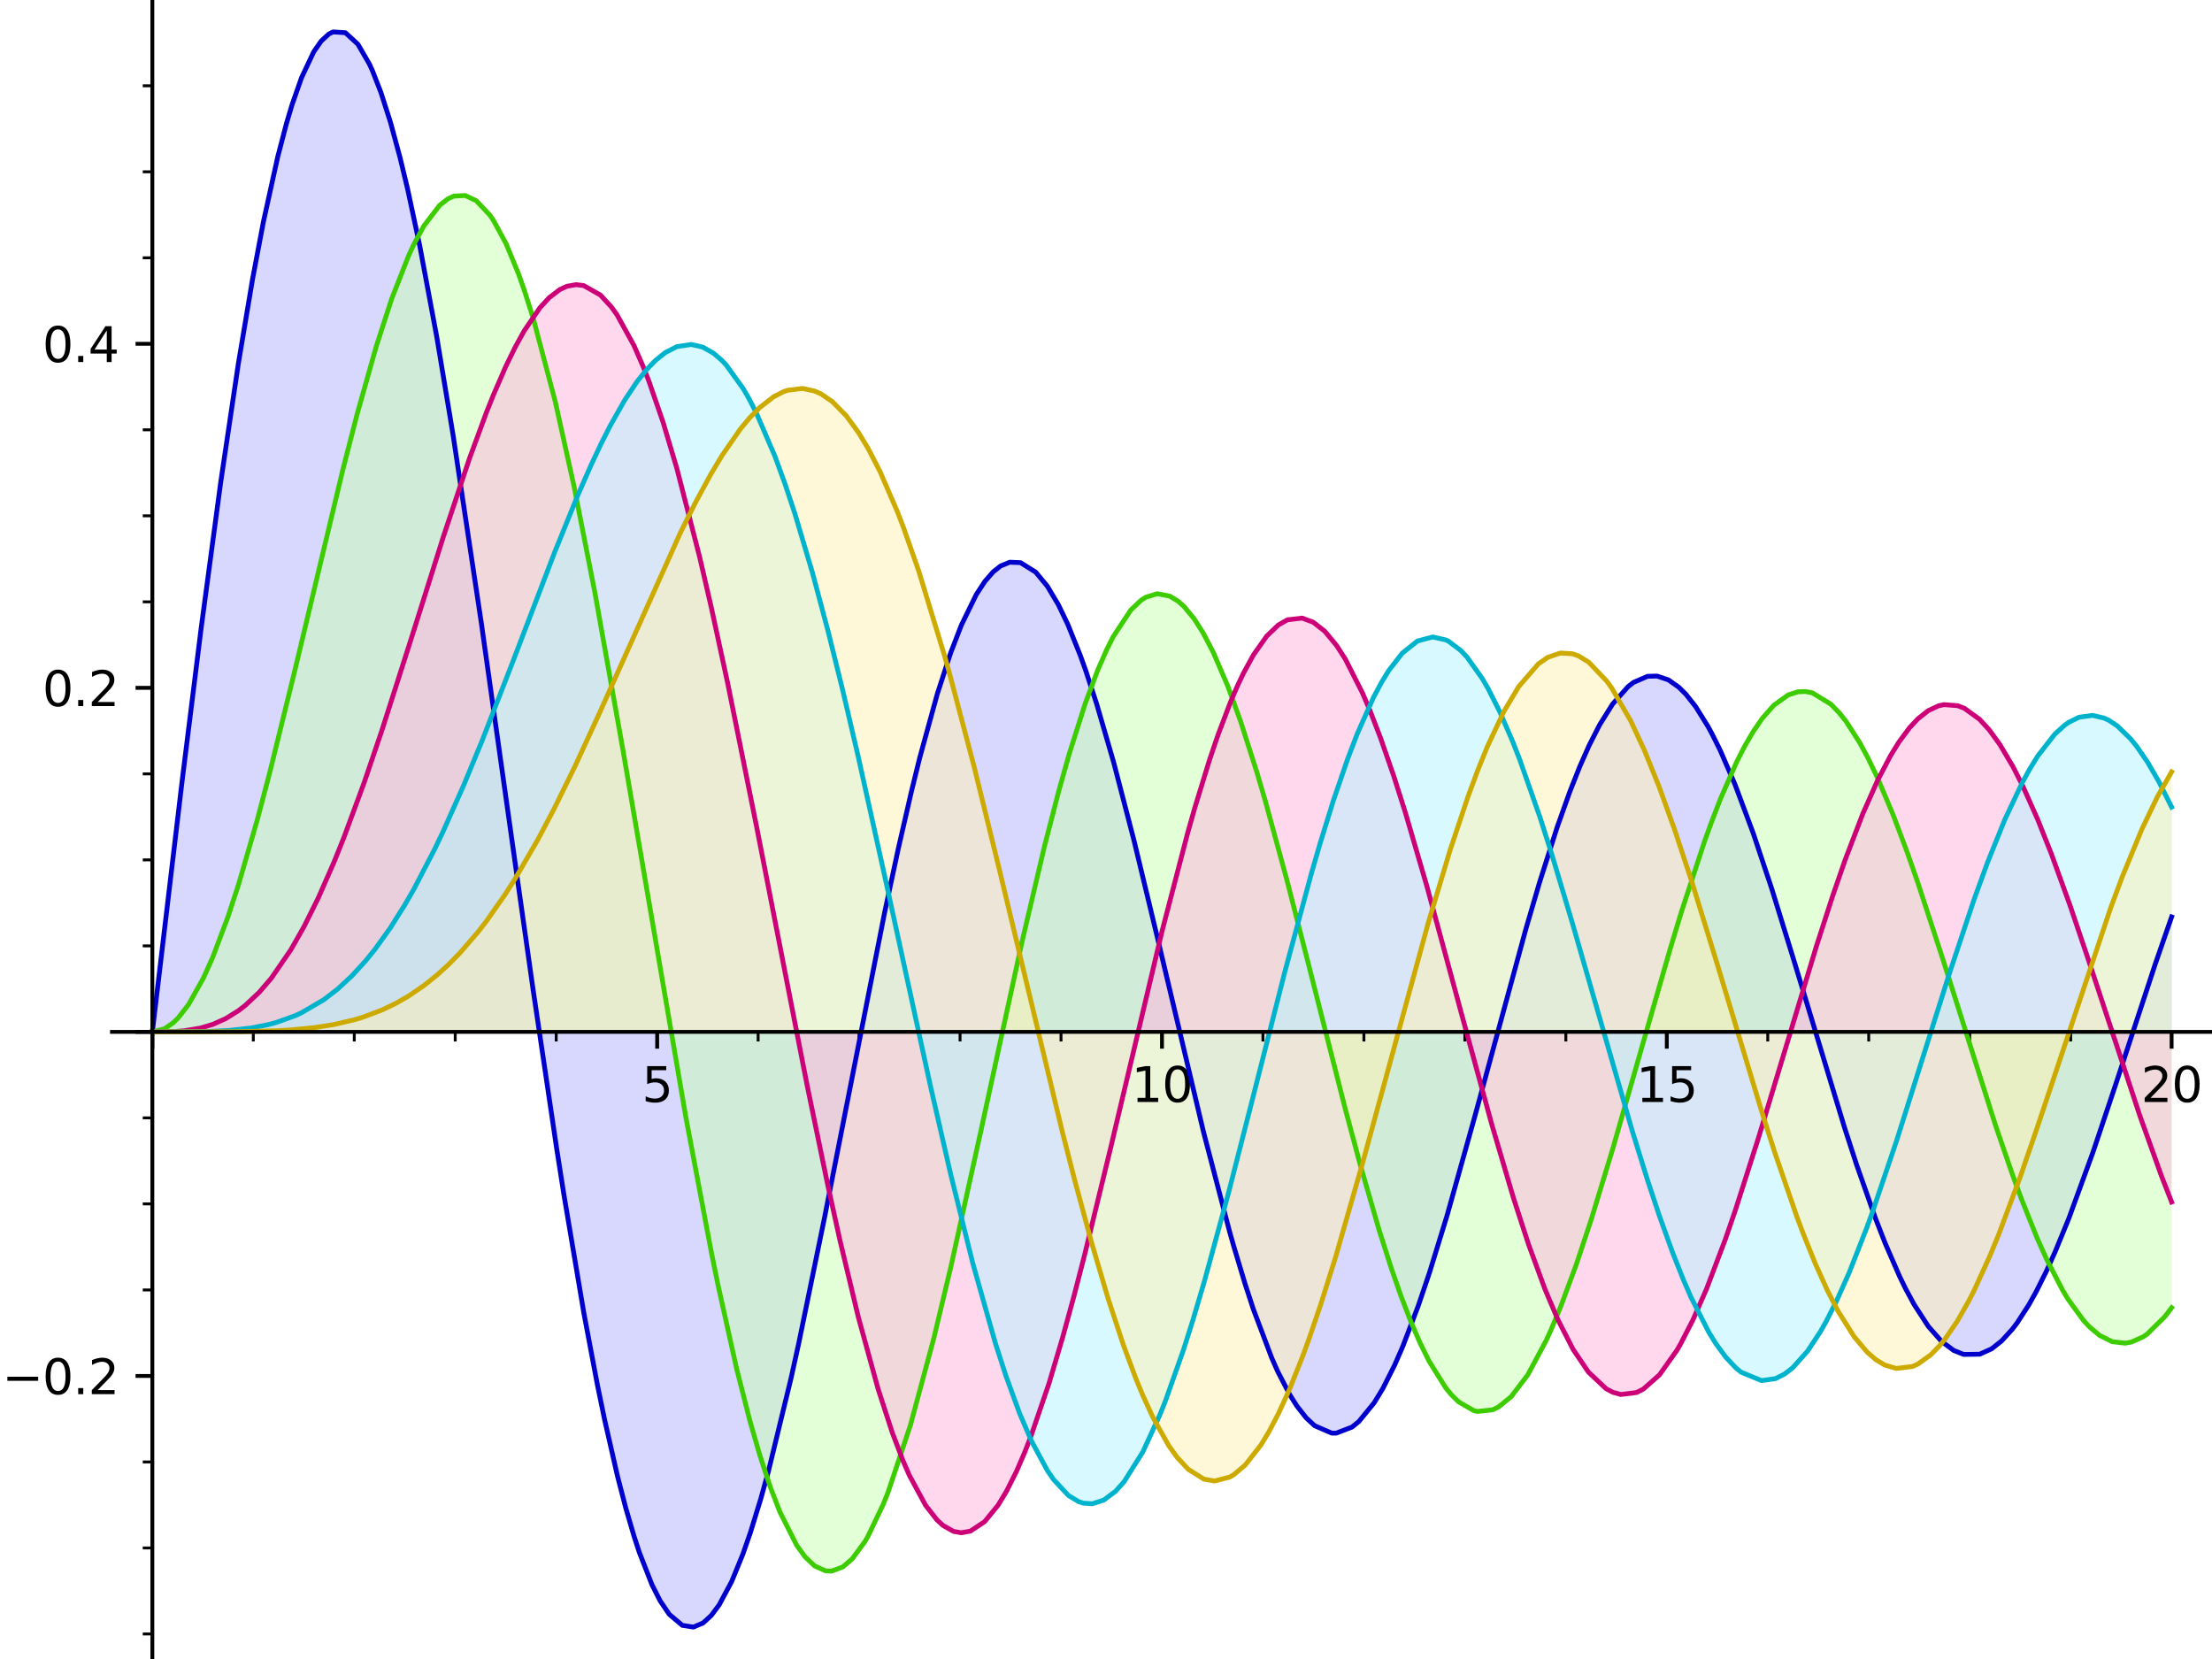 <?xml version="1.0" encoding="utf-8" standalone="no"?>
<!DOCTYPE svg PUBLIC "-//W3C//DTD SVG 1.1//EN"
  "http://www.w3.org/Graphics/SVG/1.1/DTD/svg11.dtd">
<svg xmlns:xlink="http://www.w3.org/1999/xlink" width="460.8pt" height="345.6pt" viewBox="0 0 460.8 345.6" xmlns="http://www.w3.org/2000/svg" version="1.1">
 <defs>
  <style type="text/css">*{stroke-linejoin: round; stroke-linecap: butt}</style>
 </defs>
 <g id="figure_1">
  <g id="patch_1">
   <path d="M 0 345.6 
L 460.8 345.6 
L 460.8 0 
L 0 0 
z
" style="fill: #ffffff"/>
  </g>
  <g id="axes_1">
   <g id="patch_2">
    <path d="M 23.324 345.6 
L 460.8 345.6 
L 460.8 0 
L 23.324 0 
z
" style="fill: #ffffff"/>
   </g>
   <g id="patch_3">
    <path d="M 31.737 214.962 
L 31.737 214.962 
L 33.659 198.607 
L 36.448 175.078 
L 37.941 162.684 
L 39.662 148.638 
L 41.889 130.967 
L 43.621 117.708 
L 46.006 100.263 
L 47.717 88.418 
L 49.673 75.636 
L 51.63 63.749 
L 52.617 58.117 
L 54.879 46.178 
L 57.856 32.674 
L 59.66 25.78 
L 60.818 21.891 
L 62.809 16.197 
L 65.345 10.812 
L 66.932 8.524 
L 68.52 7.076 
L 69.372 6.646 
L 71.955 6.818 
L 74.555 9.21 
L 76.951 13.338 
L 77.62 14.813 
L 79.351 19.259 
L 81.346 25.486 
L 83.341 32.838 
L 84.917 39.395 
L 87.403 51.004 
L 89.508 61.942 
L 90.982 70.151 
L 92.277 77.71 
L 94.396 90.688 
L 98.123 115.063 
L 100.295 129.961 
L 101.903 141.222 
L 103.135 149.939 
L 105.401 166.094 
L 107.867 183.691 
L 109.733 196.91 
L 111.024 205.954 
L 114.097 226.964 
L 115.956 239.208 
L 117.464 248.816 
L 121.018 270.099 
L 121.616 273.463 
L 124.435 288.411 
L 125.955 295.782 
L 128.665 307.625 
L 130.374 314.195 
L 132.084 320.032 
L 133.183 323.389 
L 135.807 330.103 
L 137.534 333.507 
L 139.416 336.289 
L 142.146 338.594 
L 144.439 338.954 
L 146.474 338.088 
L 148.171 336.533 
L 149.8 334.346 
L 152.421 329.455 
L 154.784 323.675 
L 156.335 319.216 
L 158.473 312.269 
L 160.061 306.554 
L 163.812 291.4 
L 164.782 287.145 
L 166.395 279.819 
L 169.472 265.1 
L 171.729 253.83 
L 172.533 249.748 
L 175.756 233.182 
L 177.973 221.734 
L 178.683 218.08 
L 182.688 197.867 
L 184.282 190.099 
L 186.071 181.642 
L 187.117 176.852 
L 189.863 164.889 
L 191.597 157.856 
L 195.261 144.541 
L 196.89 139.363 
L 198.055 135.962 
L 200.288 130.182 
L 203.377 123.857 
L 205.152 121.138 
L 206.885 119.14 
L 208.454 117.897 
L 210.35 117.118 
L 212.246 117.126 
L 212.596 117.213 
L 215.755 119.188 
L 218.172 122.107 
L 220.469 125.96 
L 222.433 130.047 
L 225.057 136.568 
L 226.125 139.544 
L 228.437 146.58 
L 231.146 155.747 
L 232 158.816 
L 234.972 170.08 
L 236.245 175.138 
L 237.963 182.137 
L 241.171 195.59 
L 242.231 200.107 
L 244.868 211.373 
L 247.814 223.856 
L 249.196 229.606 
L 250.727 235.863 
L 254.316 249.874 
L 256.146 256.57 
L 257.033 259.69 
L 259.396 267.536 
L 261.091 272.719 
L 264.921 282.879 
L 266.18 285.715 
L 268.701 290.582 
L 270.186 292.927 
L 272.101 295.36 
L 273.858 296.998 
L 277.413 298.541 
L 278.341 298.553 
L 281.655 297.285 
L 283.089 296.113 
L 286.282 292.198 
L 288.069 289.255 
L 290.532 284.369 
L 292.247 280.433 
L 294.826 273.762 
L 295.436 272.062 
L 297.796 265.087 
L 300.558 256.214 
L 301.443 253.237 
L 305.271 239.758 
L 307.359 232.112 
L 308.913 226.347 
L 311.011 218.525 
L 312.848 211.693 
L 314.352 206.147 
L 317.887 193.454 
L 320.043 186.06 
L 320.707 183.851 
L 324.394 172.299 
L 326.61 166.025 
L 326.987 165.014 
L 329.074 159.741 
L 331.037 155.304 
L 333.226 151 
L 335.922 146.689 
L 339.149 143.042 
L 340.303 142.151 
L 343.22 140.886 
L 345.193 140.837 
L 347.554 141.628 
L 349.71 143.146 
L 351.214 144.643 
L 353.225 147.19 
L 355.806 151.331 
L 356.744 153.067 
L 358.357 156.325 
L 361.457 163.484 
L 363.902 169.87 
L 365.235 173.596 
L 368.711 183.971 
L 369.087 185.142 
L 371.604 193.177 
L 373.883 200.67 
L 375.262 205.267 
L 377.756 213.624 
L 380.522 222.841 
L 382.591 229.607 
L 384.261 234.938 
L 386.768 242.653 
L 389.155 249.586 
L 390.742 253.93 
L 392.741 259.055 
L 395.719 265.897 
L 396.98 268.477 
L 398.731 271.729 
L 401.704 276.309 
L 404.477 279.452 
L 406.625 281.109 
L 407.013 281.334 
L 409.073 282.15 
L 412.395 282.108 
L 414.899 280.977 
L 416.964 279.349 
L 419.238 276.856 
L 420.209 275.573 
L 422.645 271.813 
L 424.163 269.095 
L 426.316 264.781 
L 428.124 260.772 
L 430.969 253.833 
L 434.224 245.098 
L 436.029 239.963 
L 437.384 235.999 
L 440.683 226.075 
L 441.602 223.267 
L 444.289 215.018 
L 446.212 209.142 
L 448.991 200.792 
L 450.875 195.295 
L 452.387 191.012 
L 452.387 214.962 
z
" clip-path="url(#p1a300c1cbc)" style="fill: #b2b3ff; opacity: 0.5"/>
   </g>
   <g id="patch_4">
    <path d="M 31.737 214.962 
L 31.737 214.962 
L 34.272 214.312 
L 36.052 213.083 
L 37.092 212.074 
L 39.221 209.35 
L 42.39 203.713 
L 44.312 199.42 
L 47.485 191.002 
L 48.971 186.535 
L 49.707 184.206 
L 53.588 170.817 
L 55.779 162.548 
L 56.2 160.91 
L 58.25 152.752 
L 61.332 140.028 
L 63.615 130.396 
L 66.071 119.99 
L 68.117 111.382 
L 69.747 104.631 
L 71.406 97.9 
L 74.391 86.293 
L 76.974 76.928 
L 78.359 72.223 
L 81.026 63.892 
L 81.637 62.13 
L 85.138 53.214 
L 86.183 50.97 
L 88.297 47.062 
L 91.595 42.752 
L 93.339 41.399 
L 94.539 40.855 
L 96.92 40.724 
L 99.232 41.825 
L 102.046 44.812 
L 102.804 45.923 
L 105.436 50.792 
L 107.994 56.99 
L 109.243 60.527 
L 111.106 66.404 
L 114.935 80.612 
L 115.676 83.671 
L 119.064 98.825 
L 119.574 101.263 
L 122.498 115.907 
L 123.917 123.393 
L 127.093 140.883 
L 129.786 156.318 
L 131.525 166.487 
L 132.471 172.064 
L 135.489 189.934 
L 137.834 203.776 
L 138.507 207.721 
L 140.976 222.001 
L 142.921 232.984 
L 146.646 253.05 
L 148.255 261.229 
L 149.612 267.862 
L 152.924 282.893 
L 153.48 285.237 
L 156.209 295.957 
L 158.263 303.09 
L 160.453 309.751 
L 162.452 314.94 
L 165.957 321.896 
L 167.684 324.291 
L 169.706 326.216 
L 172.013 327.248 
L 173.227 327.294 
L 175.57 326.425 
L 177.534 324.739 
L 180.148 321.184 
L 180.763 320.137 
L 183.996 313.37 
L 185.028 310.786 
L 188.966 299.184 
L 189.631 296.975 
L 193.181 284.109 
L 194.508 278.884 
L 197.385 266.919 
L 198.048 264.059 
L 201.102 250.47 
L 202.819 242.613 
L 204.294 235.787 
L 207.632 220.249 
L 210.1 208.849 
L 211.809 201.084 
L 212.897 196.225 
L 215.599 184.504 
L 217.519 176.556 
L 220.565 164.757 
L 222.728 157.083 
L 225 149.738 
L 226.065 146.571 
L 228.65 139.657 
L 230.535 135.345 
L 231.882 132.662 
L 235.557 127.085 
L 237.705 125.044 
L 238.701 124.407 
L 241.073 123.685 
L 243.692 124.183 
L 245.441 125.261 
L 246.692 126.392 
L 248.745 128.881 
L 250.606 131.796 
L 252.747 135.892 
L 255.764 142.914 
L 258.38 150.081 
L 260.461 156.419 
L 261.86 160.957 
L 263.593 166.863 
L 267.218 180.036 
L 268.127 183.482 
L 269.56 188.995 
L 272.542 200.71 
L 275.851 213.851 
L 277.183 219.116 
L 280.098 230.458 
L 280.182 230.778 
L 283.348 242.595 
L 285.638 250.69 
L 287.309 256.295 
L 289.846 264.244 
L 291.851 269.984 
L 293.927 275.368 
L 295.81 279.725 
L 297.692 283.544 
L 301.148 289.084 
L 302.368 290.565 
L 303.881 292.047 
L 307.029 293.859 
L 307.749 294.029 
L 310.933 293.698 
L 312.168 293.097 
L 314.8 290.953 
L 317.842 287.061 
L 318.267 286.402 
L 322.143 279.157 
L 323.097 277.052 
L 325.105 272.243 
L 328.379 263.404 
L 330.23 257.928 
L 331.5 254.001 
L 334.822 243.183 
L 336.005 239.182 
L 337.411 234.348 
L 340.76 222.62 
L 342.036 218.123 
L 343.942 211.417 
L 346.119 203.849 
L 347.862 197.907 
L 350.239 190.047 
L 353.716 179.243 
L 355.118 175.173 
L 356.418 171.571 
L 358.39 166.448 
L 361.776 158.719 
L 363.453 155.437 
L 365.231 152.381 
L 367.11 149.648 
L 369.522 146.913 
L 372.551 144.749 
L 374.529 144.116 
L 376.127 144.055 
L 377.554 144.341 
L 381.42 146.705 
L 383.258 148.619 
L 384.6 150.325 
L 387.432 154.745 
L 389.097 157.832 
L 391.121 162.038 
L 393.346 167.191 
L 394.372 169.735 
L 397.232 177.333 
L 399.487 183.767 
L 402.274 192.146 
L 404.748 199.867 
L 406.768 206.289 
L 407.892 209.886 
L 409.166 213.967 
L 412.074 223.221 
L 414.258 230.03 
L 415.692 234.396 
L 419.157 244.479 
L 421.116 249.806 
L 423.165 255.03 
L 424.335 257.836 
L 426.361 262.362 
L 429.685 268.781 
L 430.799 270.631 
L 434.036 275.088 
L 435.304 276.446 
L 437.401 278.197 
L 440.023 279.501 
L 442.699 279.805 
L 444.028 279.57 
L 446.493 278.464 
L 447.277 277.932 
L 450.99 274.27 
L 452.387 272.421 
L 452.387 214.962 
z
" clip-path="url(#p1a300c1cbc)" style="fill: #c9ffb2; opacity: 0.5"/>
   </g>
   <g id="patch_5">
    <path d="M 31.737 214.962 
L 31.737 214.962 
L 33.858 214.954 
L 36.403 214.881 
L 38.387 214.728 
L 40.416 214.443 
L 41.818 214.152 
L 44.365 213.382 
L 47.02 212.191 
L 49.691 210.526 
L 51.059 209.472 
L 53.21 207.521 
L 53.994 206.717 
L 56.512 203.781 
L 59.802 199.111 
L 60.583 197.862 
L 63.371 192.955 
L 66.311 187.035 
L 67.775 183.811 
L 69.577 179.601 
L 71.63 174.491 
L 74.538 166.738 
L 75.787 163.238 
L 78.722 154.668 
L 79.495 152.339 
L 82.38 143.45 
L 83.54 139.804 
L 85.988 132.027 
L 89.77 119.959 
L 91.806 113.531 
L 92.359 111.805 
L 96.114 100.389 
L 97.78 95.558 
L 99.293 91.33 
L 101.356 85.849 
L 102.761 82.332 
L 105.357 76.349 
L 107.325 72.313 
L 109.18 68.945 
L 112.5 64.078 
L 114.421 61.997 
L 116.625 60.319 
L 118.085 59.642 
L 119.993 59.296 
L 121.582 59.486 
L 125.068 61.46 
L 127.341 63.915 
L 128.509 65.537 
L 132.072 71.986 
L 134.07 76.573 
L 135.162 79.367 
L 138.109 87.891 
L 139.666 92.95 
L 140.997 97.564 
L 144.566 111.164 
L 145.79 116.209 
L 148.199 126.647 
L 150.787 138.517 
L 151.62 142.462 
L 154.536 156.682 
L 155.976 163.897 
L 157.707 172.686 
L 160.241 185.711 
L 163.844 204.306 
L 163.861 204.392 
L 166.957 220.173 
L 168.169 226.241 
L 170.685 238.561 
L 172.436 246.857 
L 174.966 258.337 
L 177.376 268.624 
L 178.811 274.403 
L 181.785 285.471 
L 182.92 289.342 
L 185.886 298.461 
L 188.095 304.261 
L 189.436 307.343 
L 192.809 313.577 
L 195.205 316.643 
L 196.446 317.776 
L 198.644 319.016 
L 200.217 319.3 
L 202.142 318.964 
L 205.104 317.001 
L 207.919 313.552 
L 209.642 310.711 
L 211.755 306.505 
L 213.46 302.557 
L 214.666 299.478 
L 218.524 288.19 
L 220.499 281.639 
L 221.369 278.606 
L 223.738 269.946 
L 225.908 261.563 
L 228.511 251.055 
L 231.342 239.229 
L 233.353 230.682 
L 234.328 226.515 
L 236.36 217.837 
L 239.894 202.934 
L 241.77 195.221 
L 242.083 193.954 
L 246.028 178.588 
L 247.446 173.395 
L 248.882 168.341 
L 251.941 158.377 
L 253.754 153.039 
L 256.306 146.32 
L 257.714 143.037 
L 259.029 140.256 
L 261.102 136.454 
L 263.874 132.521 
L 266.279 130.213 
L 268.209 129.117 
L 271.248 128.762 
L 273.554 129.607 
L 275.763 131.301 
L 275.963 131.495 
L 278.413 134.44 
L 280.259 137.311 
L 283.848 144.404 
L 285.446 148.158 
L 287.599 153.746 
L 290.354 161.692 
L 292.385 168.048 
L 292.804 169.407 
L 295.886 179.822 
L 297.247 184.62 
L 300.671 197.07 
L 301.793 201.226 
L 305.147 213.728 
L 307.211 221.376 
L 308.035 224.4 
L 310.78 234.291 
L 313.637 244.151 
L 315.296 249.61 
L 316.076 252.096 
L 318.445 259.295 
L 321.861 268.612 
L 324.384 274.577 
L 324.542 274.923 
L 327.715 281.115 
L 330.343 285.119 
L 330.896 285.827 
L 334.574 289.29 
L 335.962 290.029 
L 337.646 290.501 
L 340.916 290.092 
L 342.339 289.372 
L 345.35 286.795 
L 345.698 286.407 
L 349.325 281.295 
L 350.08 279.996 
L 352.69 274.919 
L 355.489 268.543 
L 358 262.092 
L 359.416 258.187 
L 361.532 252.036 
L 363.928 244.689 
L 366.307 237.08 
L 366.982 234.874 
L 369.668 225.98 
L 372.555 216.307 
L 374.417 210.09 
L 376.843 202.101 
L 378.389 197.118 
L 380.17 191.521 
L 381.765 186.671 
L 384.382 179.113 
L 387.492 170.906 
L 388.023 169.6 
L 391.115 162.615 
L 393.841 157.408 
L 395.563 154.613 
L 397.801 151.589 
L 399.542 149.728 
L 401.656 148.061 
L 403.822 147.042 
L 404.962 146.788 
L 407.831 147.01 
L 409.237 147.566 
L 412.371 149.842 
L 414.365 152.013 
L 416.613 155.103 
L 419.374 159.778 
L 421.374 163.724 
L 423.212 167.729 
L 424.473 170.671 
L 427.33 177.856 
L 429.796 184.558 
L 431.261 188.717 
L 432.926 193.572 
L 435.008 199.8 
L 437.804 208.324 
L 440.155 215.543 
L 442.231 221.88 
L 444.876 229.804 
L 445.786 232.472 
L 447.997 238.786 
L 450.299 245.053 
L 452.387 250.404 
L 452.387 214.962 
z
" clip-path="url(#p1a300c1cbc)" style="fill: #ffb2df; opacity: 0.5"/>
   </g>
   <g id="patch_6">
    <path d="M 31.737 214.962 
L 31.737 214.962 
L 34.011 214.962 
L 35.203 214.961 
L 38.873 214.95 
L 39.895 214.941 
L 42.97 214.887 
L 44.773 214.827 
L 45.482 214.795 
L 47.893 214.647 
L 49.918 214.46 
L 52.511 214.116 
L 55.907 213.439 
L 57.635 212.974 
L 59.904 212.22 
L 61.56 211.553 
L 62.733 211.017 
L 66.414 208.952 
L 67.42 208.278 
L 70.338 206.037 
L 72.001 204.557 
L 73.3 203.293 
L 76.125 200.208 
L 78.101 197.768 
L 81.301 193.307 
L 83.007 190.671 
L 84.372 188.431 
L 86.233 185.194 
L 89.551 178.913 
L 90.576 176.843 
L 92.2 173.446 
L 95.075 167.099 
L 96.588 163.602 
L 99.061 157.676 
L 100.439 154.275 
L 103.895 145.494 
L 106.775 137.981 
L 108.521 133.382 
L 109.021 132.063 
L 111.871 124.558 
L 115.224 115.856 
L 115.529 115.077 
L 119.415 105.433 
L 120.251 103.442 
L 123.095 96.95 
L 125.239 92.396 
L 127.14 88.643 
L 129.518 84.378 
L 130.133 83.358 
L 132.728 79.47 
L 134.753 76.935 
L 136.507 75.119 
L 138.558 73.468 
L 140.999 72.207 
L 143.995 71.758 
L 146.397 72.311 
L 148.649 73.59 
L 150.364 75.066 
L 151.271 76.024 
L 154.858 81.011 
L 156.025 83.047 
L 157.548 86.001 
L 161.455 95.105 
L 163.531 100.799 
L 165.617 107.092 
L 167.904 114.608 
L 169.267 119.376 
L 171.958 129.373 
L 172.568 131.742 
L 175.595 143.979 
L 178.005 154.23 
L 178.781 157.611 
L 180.983 167.383 
L 184.787 184.725 
L 186.025 190.44 
L 187.451 197.041 
L 191.191 214.287 
L 191.376 215.133 
L 193.769 225.972 
L 195.834 235.119 
L 198.063 244.703 
L 200.5 254.751 
L 202.653 263.179 
L 206.104 275.65 
L 207.359 279.827 
L 209.552 286.625 
L 212.424 294.488 
L 214.259 298.849 
L 214.883 300.21 
L 218.186 306.331 
L 219.479 308.219 
L 222.558 311.525 
L 224.75 312.842 
L 225.68 313.137 
L 227.553 313.257 
L 229.922 312.502 
L 232.361 310.681 
L 234.175 308.656 
L 237.687 303.174 
L 238.069 302.458 
L 241.652 294.667 
L 242.802 291.777 
L 246.181 282.289 
L 246.591 281.045 
L 248.522 274.935 
L 250.934 266.789 
L 254.228 254.89 
L 255.903 248.573 
L 257.178 243.672 
L 260.141 232.063 
L 261.513 226.626 
L 263.621 218.262 
L 267.277 203.911 
L 267.651 202.464 
L 270.856 190.351 
L 273.195 181.914 
L 274.986 175.744 
L 277.733 166.866 
L 279.41 161.84 
L 280.787 157.961 
L 282.795 152.732 
L 286.11 145.307 
L 287.789 142.156 
L 289.318 139.664 
L 292.098 136.084 
L 294.725 133.863 
L 295.272 133.545 
L 298.466 132.687 
L 301.222 133.32 
L 301.779 133.6 
L 304.339 135.54 
L 305.588 136.866 
L 308.77 141.328 
L 310.016 143.484 
L 312.372 148.145 
L 315.077 154.38 
L 316.588 158.241 
L 319.204 165.494 
L 320.801 170.237 
L 323.352 178.239 
L 325.978 186.917 
L 327.596 192.432 
L 330.515 202.594 
L 331.793 207.092 
L 333.505 213.124 
L 335.959 221.724 
L 338.072 229.009 
L 340.009 235.531 
L 343.204 245.822 
L 345.636 253.16 
L 345.658 253.222 
L 348.354 260.729 
L 350.678 266.592 
L 352.263 270.237 
L 356 277.574 
L 357.405 279.848 
L 359.499 282.715 
L 361.628 284.97 
L 362.719 285.862 
L 366.722 287.576 
L 366.962 287.601 
L 369.878 287.19 
L 371.764 286.234 
L 373.445 284.935 
L 376.557 281.45 
L 379.23 277.393 
L 380.431 275.267 
L 382.541 271.108 
L 385.212 265.124 
L 387.236 260.107 
L 388.8 255.981 
L 390.169 252.206 
L 394.216 240.32 
L 395.071 237.7 
L 397.759 229.289 
L 400.306 221.169 
L 402.151 215.261 
L 404.396 208.116 
L 406.105 202.75 
L 408.677 194.873 
L 411.135 187.662 
L 411.271 187.271 
L 414.041 179.657 
L 416.248 174.036 
L 417.617 170.778 
L 421.274 163.035 
L 422.767 160.311 
L 424.52 157.462 
L 428.067 152.913 
L 430.107 151.068 
L 430.921 150.494 
L 433.113 149.413 
L 435.914 149.028 
L 438.337 149.595 
L 439.396 150.103 
L 441.077 151.228 
L 443.848 153.917 
L 445.083 155.438 
L 447.394 158.797 
L 449.797 162.956 
L 452.387 168.136 
L 452.387 214.962 
z
" clip-path="url(#p1a300c1cbc)" style="fill: #b2f5ff; opacity: 0.5"/>
   </g>
   <g id="patch_7">
    <path d="M 31.737 214.962 
L 31.737 214.962 
L 33.778 214.962 
L 35.07 214.962 
L 38.9 214.962 
L 40.929 214.961 
L 43.222 214.958 
L 44.553 214.954 
L 46.544 214.946 
L 47.605 214.94 
L 50.06 214.917 
L 53.771 214.85 
L 55.124 214.811 
L 57.59 214.716 
L 59.238 214.63 
L 60.699 214.535 
L 63.716 214.274 
L 65.544 214.064 
L 68.476 213.627 
L 69.507 213.44 
L 72.152 212.869 
L 73.927 212.404 
L 75.499 211.931 
L 77.968 211.058 
L 79.596 210.39 
L 82.426 209.031 
L 85.168 207.457 
L 87.344 206.01 
L 88.447 205.206 
L 91.166 203.011 
L 93.373 200.996 
L 95.768 198.563 
L 97.663 196.45 
L 99.538 194.194 
L 101.373 191.824 
L 103.556 188.795 
L 105.198 186.367 
L 107.355 182.985 
L 110.495 177.681 
L 112.031 174.926 
L 113.958 171.333 
L 115.434 168.481 
L 118.751 161.782 
L 119.796 159.596 
L 122.214 154.419 
L 124.843 148.634 
L 127.263 143.2 
L 128.002 141.527 
L 132.113 132.166 
L 134.21 127.408 
L 134.693 126.317 
L 137.358 120.367 
L 140.439 113.694 
L 141.742 110.964 
L 144.148 106.102 
L 144.864 104.708 
L 148.071 98.798 
L 150.398 94.91 
L 153.136 90.833 
L 154.196 89.415 
L 156.101 87.11 
L 158.216 84.94 
L 161.191 82.636 
L 163.179 81.617 
L 164.061 81.305 
L 167.186 80.92 
L 169.783 81.488 
L 171.075 82.081 
L 173.431 83.701 
L 176.28 86.604 
L 178.41 89.455 
L 178.913 90.213 
L 180.853 93.437 
L 183.333 98.249 
L 186.96 106.641 
L 188.214 109.903 
L 190.223 115.497 
L 191.386 118.936 
L 195.534 132.307 
L 196.874 136.968 
L 197.694 139.891 
L 201.737 155.056 
L 202.971 159.897 
L 204.347 165.392 
L 208.233 181.343 
L 209.184 185.322 
L 210.488 190.8 
L 213.726 204.464 
L 216.075 214.341 
L 218.504 224.428 
L 219.077 226.78 
L 221.291 235.731 
L 223.798 245.547 
L 226.873 256.988 
L 227.373 258.778 
L 230.873 270.635 
L 233.227 277.892 
L 234.027 280.209 
L 236.612 287.161 
L 238.032 290.606 
L 240.173 295.272 
L 243.465 301.142 
L 245.206 303.577 
L 247.562 306.111 
L 250.463 308 
L 250.805 308.132 
L 253.003 308.525 
L 256.151 307.713 
L 256.994 307.223 
L 259.396 305.206 
L 262.679 301 
L 264.284 298.36 
L 266.339 294.446 
L 268.689 289.274 
L 271.416 282.412 
L 272.724 278.819 
L 275.109 271.812 
L 277.856 263.102 
L 278.23 261.869 
L 282.126 248.478 
L 283.887 242.16 
L 286.025 234.343 
L 287.838 227.635 
L 290.381 218.181 
L 291.67 213.401 
L 294.61 202.634 
L 294.922 201.505 
L 297.46 192.498 
L 299.999 183.849 
L 302.093 177.057 
L 304.97 168.342 
L 305.839 165.868 
L 307.856 160.432 
L 309.897 155.408 
L 313.286 148.221 
L 315.682 144.076 
L 316.365 143.044 
L 319.992 138.719 
L 320.456 138.309 
L 322.424 136.937 
L 325.052 136.042 
L 327.547 136.188 
L 328.82 136.635 
L 330.96 137.943 
L 334.742 141.921 
L 335.752 143.33 
L 339.276 149.324 
L 339.669 150.091 
L 342.586 156.365 
L 345.586 163.791 
L 347.552 169.125 
L 348.798 172.675 
L 351.645 181.212 
L 352.455 183.734 
L 355.189 192.481 
L 357.683 200.695 
L 359.241 205.891 
L 360.925 211.528 
L 362.716 217.515 
L 365.082 225.341 
L 366.976 231.489 
L 369.646 239.878 
L 372.618 248.707 
L 374.288 253.379 
L 375.575 256.816 
L 378.137 263.189 
L 380.673 268.811 
L 382.955 273.234 
L 385.358 277.186 
L 386.293 278.519 
L 388.971 281.68 
L 390.818 283.276 
L 392.656 284.378 
L 395.007 285.075 
L 398.401 284.665 
L 399.505 284.173 
L 402.21 282.24 
L 404.127 280.26 
L 405.139 279.017 
L 407.707 275.273 
L 410.028 271.199 
L 411.295 268.717 
L 414.529 261.627 
L 416.365 257.165 
L 419.155 249.87 
L 420.835 245.219 
L 422.927 239.214 
L 424.339 235.047 
L 426.664 228.046 
L 429.675 218.835 
L 431.253 213.993 
L 433.611 206.81 
L 435.955 199.808 
L 438.469 192.539 
L 439.686 189.138 
L 442.122 182.609 
L 444.785 175.985 
L 446.203 172.705 
L 447.897 169.039 
L 449.41 166.011 
L 452.387 160.79 
L 452.387 214.962 
z
" clip-path="url(#p1a300c1cbc)" style="fill: #fff2b2; opacity: 0.5"/>
   </g>
   <g id="matplotlib.axis_1">
    <g id="xtick_1">
     <g id="line2d_1">
      <defs>
       <path id="mc72cecdff3" d="M 0 0 
L 0 3.5 
" style="stroke: #000000; stroke-width: 0.8"/>
      </defs>
      <g>
       <use xlink:href="#mc72cecdff3" x="31.737" y="214.962" style="stroke: #000000; stroke-width: 0.8"/>
      </g>
     </g>
    </g>
    <g id="xtick_2">
     <g id="line2d_2">
      <g>
       <use xlink:href="#mc72cecdff3" x="136.899" y="214.962" style="stroke: #000000; stroke-width: 0.8"/>
      </g>
     </g>
     <g id="text_1">
      <!-- 5 -->
      <g transform="translate(133.718 229.56)scale(0.1 -0.1)">
       <defs>
        <path id="DejaVuSans-35" d="M 691 4666 
L 3169 4666 
L 3169 4134 
L 1269 4134 
L 1269 2991 
Q 1406 3038 1543 3061 
Q 1681 3084 1819 3084 
Q 2600 3084 3056 2656 
Q 3513 2228 3513 1497 
Q 3513 744 3044 326 
Q 2575 -91 1722 -91 
Q 1428 -91 1123 -41 
Q 819 9 494 109 
L 494 744 
Q 775 591 1075 516 
Q 1375 441 1709 441 
Q 2250 441 2565 725 
Q 2881 1009 2881 1497 
Q 2881 1984 2565 2268 
Q 2250 2553 1709 2553 
Q 1456 2553 1204 2497 
Q 953 2441 691 2322 
L 691 4666 
z
" transform="scale(0.016)"/>
       </defs>
       <use xlink:href="#DejaVuSans-35"/>
      </g>
     </g>
    </g>
    <g id="xtick_3">
     <g id="line2d_3">
      <g>
       <use xlink:href="#mc72cecdff3" x="242.062" y="214.962" style="stroke: #000000; stroke-width: 0.8"/>
      </g>
     </g>
     <g id="text_2">
      <!-- 10 -->
      <g transform="translate(235.699 229.56)scale(0.1 -0.1)">
       <defs>
        <path id="DejaVuSans-31" d="M 794 531 
L 1825 531 
L 1825 4091 
L 703 3866 
L 703 4441 
L 1819 4666 
L 2450 4666 
L 2450 531 
L 3481 531 
L 3481 0 
L 794 0 
L 794 531 
z
" transform="scale(0.016)"/>
        <path id="DejaVuSans-30" d="M 2034 4250 
Q 1547 4250 1301 3770 
Q 1056 3291 1056 2328 
Q 1056 1369 1301 889 
Q 1547 409 2034 409 
Q 2525 409 2770 889 
Q 3016 1369 3016 2328 
Q 3016 3291 2770 3770 
Q 2525 4250 2034 4250 
z
M 2034 4750 
Q 2819 4750 3233 4129 
Q 3647 3509 3647 2328 
Q 3647 1150 3233 529 
Q 2819 -91 2034 -91 
Q 1250 -91 836 529 
Q 422 1150 422 2328 
Q 422 3509 836 4129 
Q 1250 4750 2034 4750 
z
" transform="scale(0.016)"/>
       </defs>
       <use xlink:href="#DejaVuSans-31"/>
       <use xlink:href="#DejaVuSans-30" x="63.623"/>
      </g>
     </g>
    </g>
    <g id="xtick_4">
     <g id="line2d_4">
      <g>
       <use xlink:href="#mc72cecdff3" x="347.224" y="214.962" style="stroke: #000000; stroke-width: 0.8"/>
      </g>
     </g>
     <g id="text_3">
      <!-- 15 -->
      <g transform="translate(340.862 229.56)scale(0.1 -0.1)">
       <use xlink:href="#DejaVuSans-31"/>
       <use xlink:href="#DejaVuSans-35" x="63.623"/>
      </g>
     </g>
    </g>
    <g id="xtick_5">
     <g id="line2d_5">
      <g>
       <use xlink:href="#mc72cecdff3" x="452.387" y="214.962" style="stroke: #000000; stroke-width: 0.8"/>
      </g>
     </g>
     <g id="text_4">
      <!-- 20 -->
      <g transform="translate(446.024 229.56)scale(0.1 -0.1)">
       <defs>
        <path id="DejaVuSans-32" d="M 1228 531 
L 3431 531 
L 3431 0 
L 469 0 
L 469 531 
Q 828 903 1448 1529 
Q 2069 2156 2228 2338 
Q 2531 2678 2651 2914 
Q 2772 3150 2772 3378 
Q 2772 3750 2511 3984 
Q 2250 4219 1831 4219 
Q 1534 4219 1204 4116 
Q 875 4013 500 3803 
L 500 4441 
Q 881 4594 1212 4672 
Q 1544 4750 1819 4750 
Q 2544 4750 2975 4387 
Q 3406 4025 3406 3419 
Q 3406 3131 3298 2873 
Q 3191 2616 2906 2266 
Q 2828 2175 2409 1742 
Q 1991 1309 1228 531 
z
" transform="scale(0.016)"/>
       </defs>
       <use xlink:href="#DejaVuSans-32"/>
       <use xlink:href="#DejaVuSans-30" x="63.623"/>
      </g>
     </g>
    </g>
    <g id="xtick_6">
     <g id="line2d_6">
      <defs>
       <path id="m3c68729fa3" d="M 0 0 
L 0 2 
" style="stroke: #000000; stroke-width: 0.6"/>
      </defs>
      <g>
       <use xlink:href="#m3c68729fa3" x="52.769" y="214.962" style="stroke: #000000; stroke-width: 0.6"/>
      </g>
     </g>
    </g>
    <g id="xtick_7">
     <g id="line2d_7">
      <g>
       <use xlink:href="#m3c68729fa3" x="73.802" y="214.962" style="stroke: #000000; stroke-width: 0.6"/>
      </g>
     </g>
    </g>
    <g id="xtick_8">
     <g id="line2d_8">
      <g>
       <use xlink:href="#m3c68729fa3" x="94.834" y="214.962" style="stroke: #000000; stroke-width: 0.6"/>
      </g>
     </g>
    </g>
    <g id="xtick_9">
     <g id="line2d_9">
      <g>
       <use xlink:href="#m3c68729fa3" x="115.867" y="214.962" style="stroke: #000000; stroke-width: 0.6"/>
      </g>
     </g>
    </g>
    <g id="xtick_10">
     <g id="line2d_10">
      <g>
       <use xlink:href="#m3c68729fa3" x="157.932" y="214.962" style="stroke: #000000; stroke-width: 0.6"/>
      </g>
     </g>
    </g>
    <g id="xtick_11">
     <g id="line2d_11">
      <g>
       <use xlink:href="#m3c68729fa3" x="178.964" y="214.962" style="stroke: #000000; stroke-width: 0.6"/>
      </g>
     </g>
    </g>
    <g id="xtick_12">
     <g id="line2d_12">
      <g>
       <use xlink:href="#m3c68729fa3" x="199.997" y="214.962" style="stroke: #000000; stroke-width: 0.6"/>
      </g>
     </g>
    </g>
    <g id="xtick_13">
     <g id="line2d_13">
      <g>
       <use xlink:href="#m3c68729fa3" x="221.029" y="214.962" style="stroke: #000000; stroke-width: 0.6"/>
      </g>
     </g>
    </g>
    <g id="xtick_14">
     <g id="line2d_14">
      <g>
       <use xlink:href="#m3c68729fa3" x="263.094" y="214.962" style="stroke: #000000; stroke-width: 0.6"/>
      </g>
     </g>
    </g>
    <g id="xtick_15">
     <g id="line2d_15">
      <g>
       <use xlink:href="#m3c68729fa3" x="284.127" y="214.962" style="stroke: #000000; stroke-width: 0.6"/>
      </g>
     </g>
    </g>
    <g id="xtick_16">
     <g id="line2d_16">
      <g>
       <use xlink:href="#m3c68729fa3" x="305.159" y="214.962" style="stroke: #000000; stroke-width: 0.6"/>
      </g>
     </g>
    </g>
    <g id="xtick_17">
     <g id="line2d_17">
      <g>
       <use xlink:href="#m3c68729fa3" x="326.192" y="214.962" style="stroke: #000000; stroke-width: 0.6"/>
      </g>
     </g>
    </g>
    <g id="xtick_18">
     <g id="line2d_18">
      <g>
       <use xlink:href="#m3c68729fa3" x="368.257" y="214.962" style="stroke: #000000; stroke-width: 0.6"/>
      </g>
     </g>
    </g>
    <g id="xtick_19">
     <g id="line2d_19">
      <g>
       <use xlink:href="#m3c68729fa3" x="389.289" y="214.962" style="stroke: #000000; stroke-width: 0.6"/>
      </g>
     </g>
    </g>
    <g id="xtick_20">
     <g id="line2d_20">
      <g>
       <use xlink:href="#m3c68729fa3" x="410.322" y="214.962" style="stroke: #000000; stroke-width: 0.6"/>
      </g>
     </g>
    </g>
    <g id="xtick_21">
     <g id="line2d_21">
      <g>
       <use xlink:href="#m3c68729fa3" x="431.354" y="214.962" style="stroke: #000000; stroke-width: 0.6"/>
      </g>
     </g>
    </g>
   </g>
   <g id="matplotlib.axis_2">
    <g id="ytick_1">
     <g id="line2d_22">
      <defs>
       <path id="mc8f891d9c1" d="M 0 0 
L -3.5 0 
" style="stroke: #000000; stroke-width: 0.8"/>
      </defs>
      <g>
       <use xlink:href="#mc8f891d9c1" x="31.737" y="286.633" style="stroke: #000000; stroke-width: 0.8"/>
      </g>
     </g>
     <g id="text_5">
      <!-- −0.2 -->
      <g transform="translate(0.454 290.432)scale(0.1 -0.1)">
       <defs>
        <path id="DejaVuSans-2212" d="M 678 2272 
L 4684 2272 
L 4684 1741 
L 678 1741 
L 678 2272 
z
" transform="scale(0.016)"/>
        <path id="DejaVuSans-2e" d="M 684 794 
L 1344 794 
L 1344 0 
L 684 0 
L 684 794 
z
" transform="scale(0.016)"/>
       </defs>
       <use xlink:href="#DejaVuSans-2212"/>
       <use xlink:href="#DejaVuSans-30" x="83.789"/>
       <use xlink:href="#DejaVuSans-2e" x="147.412"/>
       <use xlink:href="#DejaVuSans-32" x="179.199"/>
      </g>
     </g>
    </g>
    <g id="ytick_2">
     <g id="line2d_23">
      <g>
       <use xlink:href="#mc8f891d9c1" x="31.737" y="214.962" style="stroke: #000000; stroke-width: 0.8"/>
      </g>
     </g>
    </g>
    <g id="ytick_3">
     <g id="line2d_24">
      <g>
       <use xlink:href="#mc8f891d9c1" x="31.737" y="143.291" style="stroke: #000000; stroke-width: 0.8"/>
      </g>
     </g>
     <g id="text_6">
      <!-- 0.2 -->
      <g transform="translate(8.834 147.091)scale(0.1 -0.1)">
       <use xlink:href="#DejaVuSans-30"/>
       <use xlink:href="#DejaVuSans-2e" x="63.623"/>
       <use xlink:href="#DejaVuSans-32" x="95.41"/>
      </g>
     </g>
    </g>
    <g id="ytick_4">
     <g id="line2d_25">
      <g>
       <use xlink:href="#mc8f891d9c1" x="31.737" y="71.621" style="stroke: #000000; stroke-width: 0.8"/>
      </g>
     </g>
     <g id="text_7">
      <!-- 0.4 -->
      <g transform="translate(8.834 75.42)scale(0.1 -0.1)">
       <defs>
        <path id="DejaVuSans-34" d="M 2419 4116 
L 825 1625 
L 2419 1625 
L 2419 4116 
z
M 2253 4666 
L 3047 4666 
L 3047 1625 
L 3713 1625 
L 3713 1100 
L 3047 1100 
L 3047 0 
L 2419 0 
L 2419 1100 
L 313 1100 
L 313 1709 
L 2253 4666 
z
" transform="scale(0.016)"/>
       </defs>
       <use xlink:href="#DejaVuSans-30"/>
       <use xlink:href="#DejaVuSans-2e" x="63.623"/>
       <use xlink:href="#DejaVuSans-34" x="95.41"/>
      </g>
     </g>
    </g>
    <g id="ytick_5">
     <g id="line2d_26">
      <defs>
       <path id="m0074b88daa" d="M 0 0 
L -2 0 
" style="stroke: #000000; stroke-width: 0.6"/>
      </defs>
      <g>
       <use xlink:href="#m0074b88daa" x="31.737" y="340.386" style="stroke: #000000; stroke-width: 0.6"/>
      </g>
     </g>
    </g>
    <g id="ytick_6">
     <g id="line2d_27">
      <g>
       <use xlink:href="#m0074b88daa" x="31.737" y="322.468" style="stroke: #000000; stroke-width: 0.6"/>
      </g>
     </g>
    </g>
    <g id="ytick_7">
     <g id="line2d_28">
      <g>
       <use xlink:href="#m0074b88daa" x="31.737" y="304.55" style="stroke: #000000; stroke-width: 0.6"/>
      </g>
     </g>
    </g>
    <g id="ytick_8">
     <g id="line2d_29">
      <g>
       <use xlink:href="#m0074b88daa" x="31.737" y="268.715" style="stroke: #000000; stroke-width: 0.6"/>
      </g>
     </g>
    </g>
    <g id="ytick_9">
     <g id="line2d_30">
      <g>
       <use xlink:href="#m0074b88daa" x="31.737" y="250.797" style="stroke: #000000; stroke-width: 0.6"/>
      </g>
     </g>
    </g>
    <g id="ytick_10">
     <g id="line2d_31">
      <g>
       <use xlink:href="#m0074b88daa" x="31.737" y="232.88" style="stroke: #000000; stroke-width: 0.6"/>
      </g>
     </g>
    </g>
    <g id="ytick_11">
     <g id="line2d_32">
      <g>
       <use xlink:href="#m0074b88daa" x="31.737" y="197.044" style="stroke: #000000; stroke-width: 0.6"/>
      </g>
     </g>
    </g>
    <g id="ytick_12">
     <g id="line2d_33">
      <g>
       <use xlink:href="#m0074b88daa" x="31.737" y="179.127" style="stroke: #000000; stroke-width: 0.6"/>
      </g>
     </g>
    </g>
    <g id="ytick_13">
     <g id="line2d_34">
      <g>
       <use xlink:href="#m0074b88daa" x="31.737" y="161.209" style="stroke: #000000; stroke-width: 0.6"/>
      </g>
     </g>
    </g>
    <g id="ytick_14">
     <g id="line2d_35">
      <g>
       <use xlink:href="#m0074b88daa" x="31.737" y="125.374" style="stroke: #000000; stroke-width: 0.6"/>
      </g>
     </g>
    </g>
    <g id="ytick_15">
     <g id="line2d_36">
      <g>
       <use xlink:href="#m0074b88daa" x="31.737" y="107.456" style="stroke: #000000; stroke-width: 0.6"/>
      </g>
     </g>
    </g>
    <g id="ytick_16">
     <g id="line2d_37">
      <g>
       <use xlink:href="#m0074b88daa" x="31.737" y="89.538" style="stroke: #000000; stroke-width: 0.6"/>
      </g>
     </g>
    </g>
    <g id="ytick_17">
     <g id="line2d_38">
      <g>
       <use xlink:href="#m0074b88daa" x="31.737" y="53.703" style="stroke: #000000; stroke-width: 0.6"/>
      </g>
     </g>
    </g>
    <g id="ytick_18">
     <g id="line2d_39">
      <g>
       <use xlink:href="#m0074b88daa" x="31.737" y="35.785" style="stroke: #000000; stroke-width: 0.6"/>
      </g>
     </g>
    </g>
    <g id="ytick_19">
     <g id="line2d_40">
      <g>
       <use xlink:href="#m0074b88daa" x="31.737" y="17.868" style="stroke: #000000; stroke-width: 0.6"/>
      </g>
     </g>
    </g>
   </g>
   <g id="line2d_41">
    <path d="M 31.737 214.962 
L 37.941 162.684 
L 41.889 130.967 
L 46.006 100.263 
L 49.673 75.636 
L 52.617 58.117 
L 54.879 46.178 
L 57.856 32.674 
L 59.66 25.78 
L 60.818 21.891 
L 62.809 16.197 
L 65.345 10.812 
L 66.932 8.524 
L 68.52 7.076 
L 69.372 6.646 
L 71.955 6.818 
L 74.555 9.21 
L 76.951 13.338 
L 77.62 14.813 
L 79.351 19.259 
L 81.346 25.486 
L 83.341 32.838 
L 84.917 39.395 
L 87.403 51.004 
L 90.982 70.151 
L 94.396 90.688 
L 100.295 129.961 
L 107.867 183.691 
L 111.024 205.954 
L 115.956 239.208 
L 117.464 248.816 
L 121.616 273.463 
L 124.435 288.411 
L 125.955 295.782 
L 128.665 307.625 
L 130.374 314.195 
L 132.084 320.032 
L 133.183 323.389 
L 135.807 330.103 
L 137.534 333.507 
L 139.416 336.289 
L 142.146 338.594 
L 144.439 338.954 
L 146.474 338.088 
L 148.171 336.533 
L 149.8 334.346 
L 152.421 329.455 
L 154.784 323.675 
L 156.335 319.216 
L 158.473 312.269 
L 160.061 306.554 
L 164.782 287.145 
L 166.395 279.819 
L 171.729 253.83 
L 184.282 190.099 
L 187.117 176.852 
L 189.863 164.889 
L 191.597 157.856 
L 195.261 144.541 
L 198.055 135.962 
L 200.288 130.182 
L 203.377 123.857 
L 205.152 121.138 
L 206.885 119.14 
L 208.454 117.897 
L 210.35 117.118 
L 212.596 117.213 
L 215.755 119.188 
L 218.172 122.107 
L 220.469 125.96 
L 222.433 130.047 
L 225.057 136.568 
L 226.125 139.544 
L 228.437 146.58 
L 232 158.816 
L 236.245 175.138 
L 241.171 195.59 
L 250.727 235.863 
L 256.146 256.57 
L 257.033 259.69 
L 259.396 267.536 
L 261.091 272.719 
L 264.921 282.879 
L 266.18 285.715 
L 268.701 290.582 
L 270.186 292.927 
L 272.101 295.36 
L 273.858 296.998 
L 277.413 298.541 
L 278.341 298.553 
L 281.655 297.285 
L 283.089 296.113 
L 286.282 292.198 
L 288.069 289.255 
L 290.532 284.369 
L 292.247 280.433 
L 295.436 272.062 
L 297.796 265.087 
L 301.443 253.237 
L 307.359 232.112 
L 317.887 193.454 
L 320.707 183.851 
L 324.394 172.299 
L 326.987 165.014 
L 329.074 159.741 
L 331.037 155.304 
L 333.226 151 
L 335.922 146.689 
L 339.149 143.042 
L 340.303 142.151 
L 343.22 140.886 
L 345.193 140.837 
L 347.554 141.628 
L 349.71 143.146 
L 351.214 144.643 
L 353.225 147.19 
L 355.806 151.331 
L 356.744 153.067 
L 358.357 156.325 
L 361.457 163.484 
L 365.235 173.596 
L 369.087 185.142 
L 373.883 200.67 
L 384.261 234.938 
L 386.768 242.653 
L 390.742 253.93 
L 392.741 259.055 
L 395.719 265.897 
L 396.98 268.477 
L 398.731 271.729 
L 401.704 276.309 
L 404.477 279.452 
L 407.013 281.334 
L 409.073 282.15 
L 412.395 282.108 
L 414.899 280.977 
L 416.964 279.349 
L 419.238 276.856 
L 420.209 275.573 
L 422.645 271.813 
L 424.163 269.095 
L 426.316 264.781 
L 428.124 260.772 
L 430.969 253.833 
L 436.029 239.963 
L 440.683 226.075 
L 448.991 200.792 
L 452.387 191.012 
L 452.387 191.012 
" clip-path="url(#p1a300c1cbc)" style="fill: none; stroke: #0000cc; stroke-linecap: square"/>
   </g>
   <g id="line2d_42">
    <path d="M 31.737 214.962 
L 34.272 214.312 
L 36.052 213.083 
L 37.092 212.074 
L 39.221 209.35 
L 42.39 203.713 
L 44.312 199.42 
L 47.485 191.002 
L 49.707 184.206 
L 53.588 170.817 
L 56.2 160.91 
L 61.332 140.028 
L 71.406 97.9 
L 74.391 86.293 
L 78.359 72.223 
L 81.637 62.13 
L 85.138 53.214 
L 86.183 50.97 
L 88.297 47.062 
L 91.595 42.752 
L 93.339 41.399 
L 94.539 40.855 
L 96.92 40.724 
L 99.232 41.825 
L 102.046 44.812 
L 102.804 45.923 
L 105.436 50.792 
L 107.994 56.99 
L 109.243 60.527 
L 111.106 66.404 
L 115.676 83.671 
L 119.574 101.263 
L 123.917 123.393 
L 129.786 156.318 
L 142.921 232.984 
L 148.255 261.229 
L 149.612 267.862 
L 153.48 285.237 
L 156.209 295.957 
L 158.263 303.09 
L 160.453 309.751 
L 162.452 314.94 
L 165.957 321.896 
L 167.684 324.291 
L 169.706 326.216 
L 172.013 327.248 
L 173.227 327.294 
L 175.57 326.425 
L 177.534 324.739 
L 180.148 321.184 
L 180.763 320.137 
L 183.996 313.37 
L 185.028 310.786 
L 189.631 296.975 
L 194.508 278.884 
L 198.048 264.059 
L 204.294 235.787 
L 212.897 196.225 
L 217.519 176.556 
L 220.565 164.757 
L 222.728 157.083 
L 226.065 146.571 
L 228.65 139.657 
L 230.535 135.345 
L 231.882 132.662 
L 235.557 127.085 
L 237.705 125.044 
L 238.701 124.407 
L 241.073 123.685 
L 243.692 124.183 
L 245.441 125.261 
L 246.692 126.392 
L 248.745 128.881 
L 250.606 131.796 
L 252.747 135.892 
L 255.764 142.914 
L 258.38 150.081 
L 261.86 160.957 
L 263.593 166.863 
L 268.127 183.482 
L 272.542 200.71 
L 280.182 230.778 
L 283.348 242.595 
L 287.309 256.295 
L 289.846 264.244 
L 291.851 269.984 
L 293.927 275.368 
L 295.81 279.725 
L 297.692 283.544 
L 301.148 289.084 
L 302.368 290.565 
L 303.881 292.047 
L 307.029 293.859 
L 307.749 294.029 
L 310.933 293.698 
L 312.168 293.097 
L 314.8 290.953 
L 318.267 286.402 
L 322.143 279.157 
L 323.097 277.052 
L 325.105 272.243 
L 328.379 263.404 
L 331.5 254.001 
L 336.005 239.182 
L 342.036 218.123 
L 347.862 197.907 
L 350.239 190.047 
L 355.118 175.173 
L 356.418 171.571 
L 358.39 166.448 
L 361.776 158.719 
L 363.453 155.437 
L 365.231 152.381 
L 367.11 149.648 
L 369.522 146.913 
L 372.551 144.749 
L 374.529 144.116 
L 376.127 144.055 
L 377.554 144.341 
L 381.42 146.705 
L 383.258 148.619 
L 384.6 150.325 
L 387.432 154.745 
L 389.097 157.832 
L 391.121 162.038 
L 394.372 169.735 
L 397.232 177.333 
L 399.487 183.767 
L 404.748 199.867 
L 415.692 234.396 
L 419.157 244.479 
L 421.116 249.806 
L 424.335 257.836 
L 426.361 262.362 
L 429.685 268.781 
L 430.799 270.631 
L 434.036 275.088 
L 435.304 276.446 
L 437.401 278.197 
L 440.023 279.501 
L 442.699 279.805 
L 444.028 279.57 
L 446.493 278.464 
L 447.277 277.932 
L 450.99 274.27 
L 452.387 272.421 
L 452.387 272.421 
" clip-path="url(#p1a300c1cbc)" style="fill: none; stroke: #3ccc00; stroke-linecap: square"/>
   </g>
   <g id="line2d_43">
    <path d="M 31.737 214.962 
L 36.403 214.881 
L 38.387 214.728 
L 41.818 214.152 
L 44.365 213.382 
L 47.02 212.191 
L 49.691 210.526 
L 51.059 209.472 
L 53.994 206.717 
L 56.512 203.781 
L 60.583 197.862 
L 63.371 192.955 
L 66.311 187.035 
L 69.577 179.601 
L 71.63 174.491 
L 75.787 163.238 
L 79.495 152.339 
L 85.988 132.027 
L 92.359 111.805 
L 97.78 95.558 
L 101.356 85.849 
L 102.761 82.332 
L 105.357 76.349 
L 107.325 72.313 
L 109.18 68.945 
L 112.5 64.078 
L 114.421 61.997 
L 116.625 60.319 
L 118.085 59.642 
L 119.993 59.296 
L 121.582 59.486 
L 125.068 61.46 
L 127.341 63.915 
L 128.509 65.537 
L 132.072 71.986 
L 134.07 76.573 
L 135.162 79.367 
L 138.109 87.891 
L 140.997 97.564 
L 145.79 116.209 
L 148.199 126.647 
L 151.62 142.462 
L 157.707 172.686 
L 168.169 226.241 
L 172.436 246.857 
L 174.966 258.337 
L 178.811 274.403 
L 182.92 289.342 
L 185.886 298.461 
L 188.095 304.261 
L 189.436 307.343 
L 192.809 313.577 
L 195.205 316.643 
L 196.446 317.776 
L 198.644 319.016 
L 200.217 319.3 
L 202.142 318.964 
L 205.104 317.001 
L 207.919 313.552 
L 209.642 310.711 
L 211.755 306.505 
L 213.46 302.557 
L 214.666 299.478 
L 218.524 288.19 
L 221.369 278.606 
L 223.738 269.946 
L 225.908 261.563 
L 231.342 239.229 
L 242.083 193.954 
L 247.446 173.395 
L 248.882 168.341 
L 251.941 158.377 
L 253.754 153.039 
L 256.306 146.32 
L 257.714 143.037 
L 259.029 140.256 
L 261.102 136.454 
L 263.874 132.521 
L 266.279 130.213 
L 268.209 129.117 
L 271.248 128.762 
L 273.554 129.607 
L 275.963 131.495 
L 278.413 134.44 
L 280.259 137.311 
L 283.848 144.404 
L 285.446 148.158 
L 287.599 153.746 
L 290.354 161.692 
L 292.804 169.407 
L 297.247 184.62 
L 305.147 213.728 
L 310.78 234.291 
L 315.296 249.61 
L 318.445 259.295 
L 321.861 268.612 
L 324.542 274.923 
L 327.715 281.115 
L 330.896 285.827 
L 334.574 289.29 
L 335.962 290.029 
L 337.646 290.501 
L 340.916 290.092 
L 342.339 289.372 
L 345.698 286.407 
L 349.325 281.295 
L 350.08 279.996 
L 352.69 274.919 
L 355.489 268.543 
L 359.416 258.187 
L 361.532 252.036 
L 366.307 237.08 
L 369.668 225.98 
L 378.389 197.118 
L 381.765 186.671 
L 384.382 179.113 
L 388.023 169.6 
L 391.115 162.615 
L 393.841 157.408 
L 395.563 154.613 
L 397.801 151.589 
L 399.542 149.728 
L 401.656 148.061 
L 403.822 147.042 
L 404.962 146.788 
L 407.831 147.01 
L 409.237 147.566 
L 412.371 149.842 
L 414.365 152.013 
L 416.613 155.103 
L 419.374 159.778 
L 421.374 163.724 
L 424.473 170.671 
L 427.33 177.856 
L 431.261 188.717 
L 435.008 199.8 
L 445.786 232.472 
L 450.299 245.053 
L 452.387 250.404 
L 452.387 250.404 
" clip-path="url(#p1a300c1cbc)" style="fill: none; stroke: #cc0077; stroke-linecap: square"/>
   </g>
   <g id="line2d_44">
    <path d="M 31.737 214.962 
L 42.97 214.887 
L 47.893 214.647 
L 52.511 214.116 
L 55.907 213.439 
L 57.635 212.974 
L 61.56 211.553 
L 62.733 211.017 
L 67.42 208.278 
L 70.338 206.037 
L 73.3 203.293 
L 76.125 200.208 
L 78.101 197.768 
L 81.301 193.307 
L 84.372 188.431 
L 86.233 185.194 
L 90.576 176.843 
L 92.2 173.446 
L 96.588 163.602 
L 100.439 154.275 
L 106.775 137.981 
L 115.529 115.077 
L 120.251 103.442 
L 123.095 96.95 
L 125.239 92.396 
L 127.14 88.643 
L 130.133 83.358 
L 132.728 79.47 
L 134.753 76.935 
L 136.507 75.119 
L 138.558 73.468 
L 140.999 72.207 
L 143.995 71.758 
L 146.397 72.311 
L 148.649 73.59 
L 150.364 75.066 
L 151.271 76.024 
L 154.858 81.011 
L 156.025 83.047 
L 157.548 86.001 
L 161.455 95.105 
L 163.531 100.799 
L 165.617 107.092 
L 169.267 119.376 
L 172.568 131.742 
L 175.595 143.979 
L 178.781 157.611 
L 184.787 184.725 
L 193.769 225.972 
L 198.063 244.703 
L 202.653 263.179 
L 207.359 279.827 
L 209.552 286.625 
L 212.424 294.488 
L 214.883 300.21 
L 218.186 306.331 
L 219.479 308.219 
L 222.558 311.525 
L 224.75 312.842 
L 225.68 313.137 
L 227.553 313.257 
L 229.922 312.502 
L 232.361 310.681 
L 234.175 308.656 
L 238.069 302.458 
L 241.652 294.667 
L 242.802 291.777 
L 246.591 281.045 
L 248.522 274.935 
L 250.934 266.789 
L 255.903 248.573 
L 261.513 226.626 
L 267.651 202.464 
L 273.195 181.914 
L 274.986 175.744 
L 277.733 166.866 
L 280.787 157.961 
L 282.795 152.732 
L 286.11 145.307 
L 287.789 142.156 
L 289.318 139.664 
L 292.098 136.084 
L 295.272 133.545 
L 298.466 132.687 
L 301.222 133.32 
L 301.779 133.6 
L 304.339 135.54 
L 305.588 136.866 
L 308.77 141.328 
L 310.016 143.484 
L 312.372 148.145 
L 315.077 154.38 
L 316.588 158.241 
L 320.801 170.237 
L 323.352 178.239 
L 327.596 192.432 
L 340.009 235.531 
L 343.204 245.822 
L 345.658 253.222 
L 348.354 260.729 
L 350.678 266.592 
L 352.263 270.237 
L 356 277.574 
L 357.405 279.848 
L 359.499 282.715 
L 361.628 284.97 
L 362.719 285.862 
L 366.962 287.601 
L 369.878 287.19 
L 371.764 286.234 
L 373.445 284.935 
L 376.557 281.45 
L 379.23 277.393 
L 380.431 275.267 
L 382.541 271.108 
L 385.212 265.124 
L 388.8 255.981 
L 390.169 252.206 
L 395.071 237.7 
L 402.151 215.261 
L 406.105 202.75 
L 411.271 187.271 
L 414.041 179.657 
L 417.617 170.778 
L 421.274 163.035 
L 422.767 160.311 
L 424.52 157.462 
L 428.067 152.913 
L 430.107 151.068 
L 430.921 150.494 
L 433.113 149.413 
L 435.914 149.028 
L 438.337 149.595 
L 439.396 150.103 
L 441.077 151.228 
L 443.848 153.917 
L 445.083 155.438 
L 447.394 158.797 
L 449.797 162.956 
L 452.387 168.136 
L 452.387 168.136 
" clip-path="url(#p1a300c1cbc)" style="fill: none; stroke: #00b3cc; stroke-linecap: square"/>
   </g>
   <g id="line2d_45">
    <path d="M 31.737 214.962 
L 50.06 214.917 
L 57.59 214.716 
L 60.699 214.535 
L 65.544 214.064 
L 69.507 213.44 
L 73.927 212.404 
L 75.499 211.931 
L 79.596 210.39 
L 82.426 209.031 
L 85.168 207.457 
L 88.447 205.206 
L 91.166 203.011 
L 93.373 200.996 
L 95.768 198.563 
L 99.538 194.194 
L 101.373 191.824 
L 105.198 186.367 
L 107.355 182.985 
L 112.031 174.926 
L 115.434 168.481 
L 119.796 159.596 
L 124.843 148.634 
L 141.742 110.964 
L 144.864 104.708 
L 148.071 98.798 
L 150.398 94.91 
L 154.196 89.415 
L 156.101 87.11 
L 158.216 84.94 
L 161.191 82.636 
L 163.179 81.617 
L 164.061 81.305 
L 167.186 80.92 
L 169.783 81.488 
L 171.075 82.081 
L 173.431 83.701 
L 176.28 86.604 
L 178.913 90.213 
L 180.853 93.437 
L 183.333 98.249 
L 186.96 106.641 
L 188.214 109.903 
L 191.386 118.936 
L 196.874 136.968 
L 197.694 139.891 
L 202.971 159.897 
L 208.233 181.343 
L 221.291 235.731 
L 223.798 245.547 
L 227.373 258.778 
L 230.873 270.635 
L 234.027 280.209 
L 236.612 287.161 
L 238.032 290.606 
L 240.173 295.272 
L 243.465 301.142 
L 245.206 303.577 
L 247.562 306.111 
L 250.805 308.132 
L 253.003 308.525 
L 256.151 307.713 
L 256.994 307.223 
L 259.396 305.206 
L 262.679 301 
L 264.284 298.36 
L 266.339 294.446 
L 268.689 289.274 
L 271.416 282.412 
L 272.724 278.819 
L 275.109 271.812 
L 278.23 261.869 
L 283.887 242.16 
L 297.46 192.498 
L 302.093 177.057 
L 305.839 165.868 
L 307.856 160.432 
L 309.897 155.408 
L 313.286 148.221 
L 316.365 143.044 
L 320.456 138.309 
L 322.424 136.937 
L 325.052 136.042 
L 327.547 136.188 
L 328.82 136.635 
L 330.96 137.943 
L 334.742 141.921 
L 335.752 143.33 
L 339.669 150.091 
L 342.586 156.365 
L 345.586 163.791 
L 348.798 172.675 
L 352.455 183.734 
L 357.683 200.695 
L 366.976 231.489 
L 369.646 239.878 
L 374.288 253.379 
L 375.575 256.816 
L 378.137 263.189 
L 380.673 268.811 
L 382.955 273.234 
L 386.293 278.519 
L 388.971 281.68 
L 390.818 283.276 
L 392.656 284.378 
L 395.007 285.075 
L 398.401 284.665 
L 399.505 284.173 
L 402.21 282.24 
L 404.127 280.26 
L 405.139 279.017 
L 407.707 275.273 
L 410.028 271.199 
L 411.295 268.717 
L 414.529 261.627 
L 416.365 257.165 
L 420.835 245.219 
L 424.339 235.047 
L 439.686 189.138 
L 442.122 182.609 
L 446.203 172.705 
L 449.41 166.011 
L 452.387 160.79 
L 452.387 160.79 
" clip-path="url(#p1a300c1cbc)" style="fill: none; stroke: #ccaa00; stroke-linecap: square"/>
   </g>
   <g id="patch_8">
    <path d="M 31.737 345.6 
L 31.737 -0 
" style="fill: none; stroke: #000000; stroke-width: 0.8; stroke-linejoin: miter; stroke-linecap: square"/>
   </g>
   <g id="patch_9">
    <path d="M 23.324 214.962 
L 460.8 214.962 
" style="fill: none; stroke: #000000; stroke-width: 0.8; stroke-linejoin: miter; stroke-linecap: square"/>
   </g>
  </g>
 </g>
 <defs>
  <clipPath id="p1a300c1cbc">
   <rect x="23.324" y="0" width="437.476" height="345.6"/>
  </clipPath>
 </defs>
</svg>
